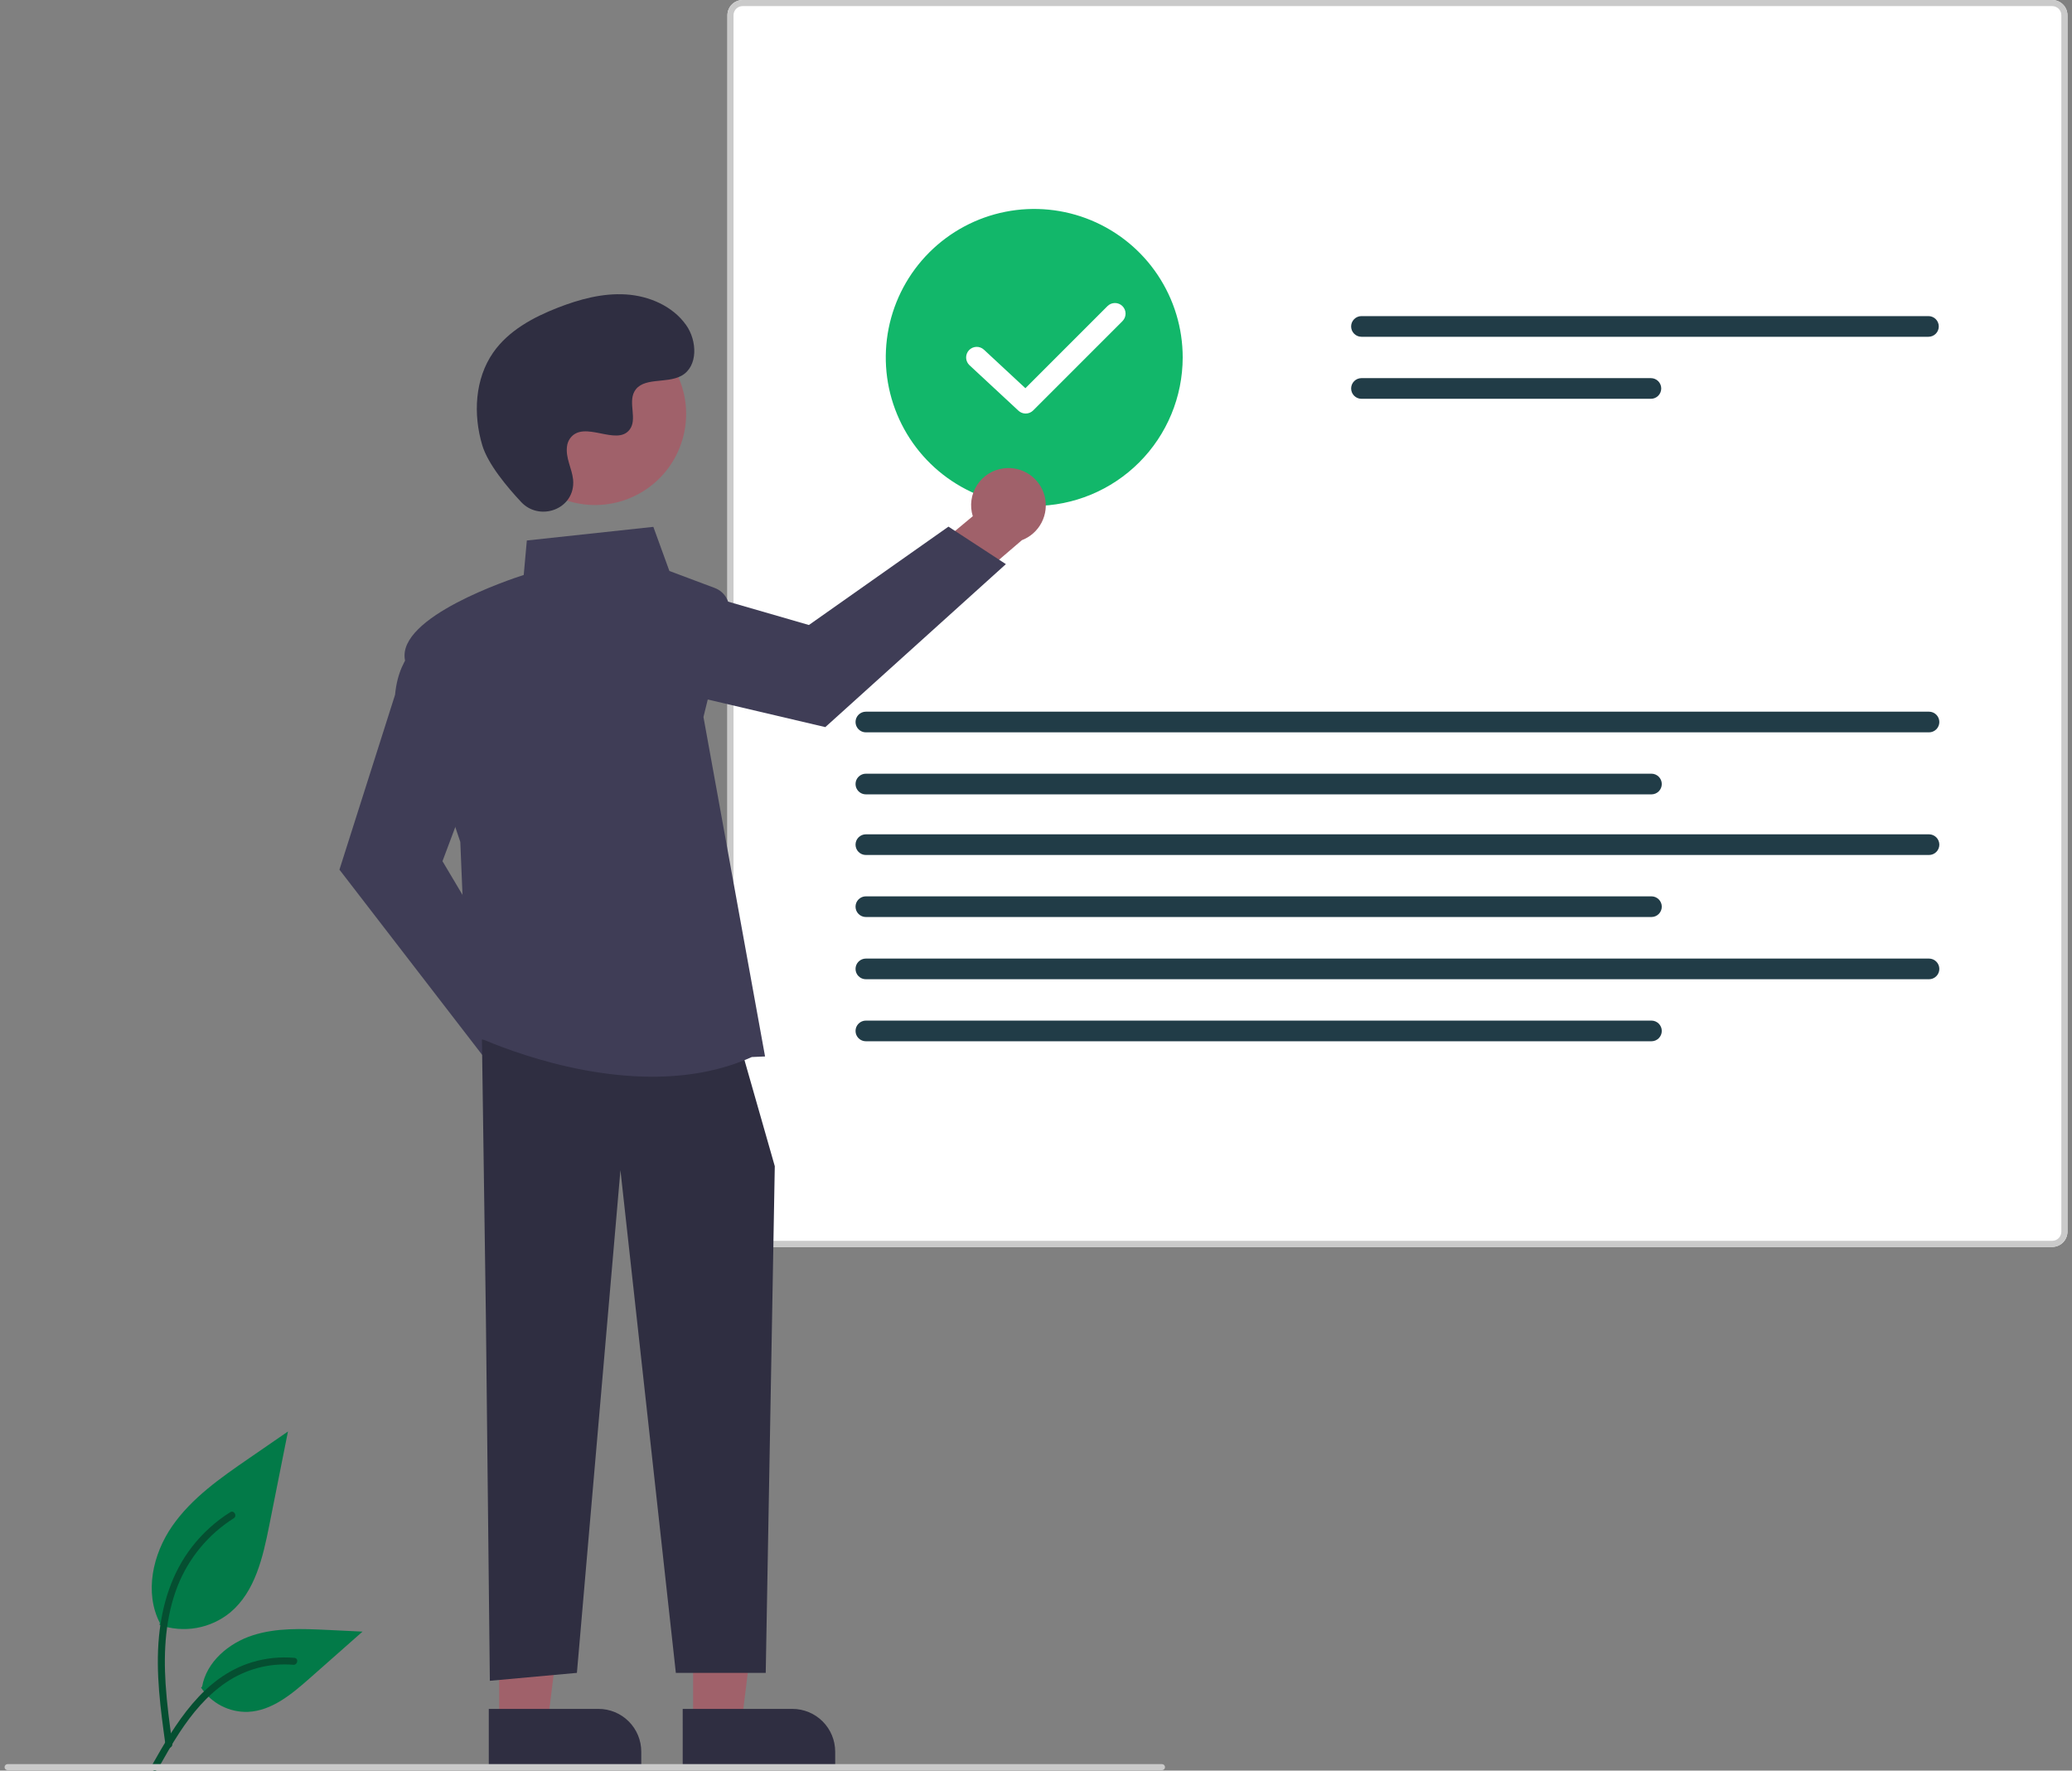 <svg width="227" height="194" viewBox="0 0 227 194" fill="none" xmlns="http://www.w3.org/2000/svg">
<rect x="0" y="0" width="227" height="194" fill="#808080" stroke="none"/>
<g clip-path="url(#clip0_5345_410051)">
<path d="M17.471 178.032C18.773 178.49 20.171 178.605 21.531 178.365C22.89 178.125 24.165 177.54 25.232 176.664C27.951 174.382 28.803 170.622 29.497 167.14L31.548 156.841L27.253 159.799C24.165 161.926 21.007 164.122 18.869 167.203C16.73 170.284 15.797 174.491 17.515 177.825" fill="#027A48"/>
<path d="M18.134 191.218C17.593 187.279 17.037 183.288 17.417 179.307C17.754 175.771 18.832 172.317 21.028 169.485C22.194 167.984 23.612 166.699 25.219 165.686C25.638 165.421 26.023 166.085 25.606 166.349C22.826 168.107 20.675 170.703 19.464 173.762C18.127 177.165 17.912 180.874 18.142 184.488C18.281 186.674 18.577 188.845 18.874 191.014C18.898 191.112 18.883 191.215 18.833 191.303C18.784 191.39 18.702 191.456 18.606 191.486C18.508 191.512 18.403 191.499 18.315 191.449C18.227 191.399 18.162 191.316 18.134 191.218L18.134 191.218Z" fill="#054F31"/>
<path d="M22.024 184.897C22.583 185.746 23.351 186.438 24.254 186.904C25.157 187.37 26.164 187.596 27.18 187.56C29.791 187.436 31.966 185.614 33.924 183.884L39.717 178.767L35.883 178.583C33.126 178.451 30.298 178.327 27.672 179.179C25.046 180.03 22.624 182.077 22.143 184.796" fill="#027A48"/>
<path d="M16.606 193.483C19.208 188.877 22.226 183.757 27.62 182.121C29.119 181.668 30.692 181.505 32.252 181.643C32.744 181.685 32.621 182.444 32.13 182.401C29.515 182.184 26.904 182.875 24.738 184.358C22.653 185.777 21.03 187.751 19.656 189.843C18.815 191.125 18.061 192.461 17.307 193.796C17.067 194.222 16.362 193.914 16.606 193.483Z" fill="#054F31"/>
<path d="M224.832 136.62H81.362C80.919 136.62 80.496 136.444 80.183 136.131C79.87 135.818 79.695 135.394 79.694 134.952V1.668C79.695 1.226 79.87 0.802 80.183 0.489C80.496 0.177 80.919 0.001 81.362 0H224.832C225.275 0.001 225.698 0.177 226.011 0.489C226.324 0.802 226.499 1.226 226.5 1.668V134.952C226.499 135.394 226.324 135.818 226.011 136.131C225.698 136.444 225.275 136.619 224.832 136.62V136.62Z" fill="white"/>
<path d="M224.832 136.62H81.362C80.919 136.62 80.496 136.444 80.183 136.131C79.87 135.818 79.695 135.394 79.694 134.952V1.668C79.695 1.226 79.87 0.802 80.183 0.489C80.496 0.177 80.919 0.001 81.362 0H224.832C225.275 0.001 225.698 0.177 226.011 0.489C226.324 0.802 226.499 1.226 226.5 1.668V134.952C226.499 135.394 226.324 135.818 226.011 136.131C225.698 136.444 225.275 136.619 224.832 136.62V136.62ZM81.362 0.666C81.097 0.667 80.843 0.772 80.655 0.959C80.468 1.147 80.362 1.401 80.362 1.666V134.952C80.362 135.217 80.468 135.471 80.655 135.658C80.843 135.846 81.097 135.951 81.362 135.952H224.832C225.097 135.951 225.351 135.846 225.539 135.658C225.726 135.471 225.832 135.217 225.832 134.952V1.668C225.832 1.403 225.726 1.149 225.539 0.962C225.351 0.774 225.097 0.669 224.832 0.668L81.362 0.666Z" fill="#CACACA"/>
<path d="M149.154 34.634C148.854 34.635 148.567 34.754 148.355 34.967C148.143 35.179 148.024 35.467 148.024 35.767C148.024 36.067 148.143 36.355 148.355 36.567C148.567 36.779 148.854 36.899 149.154 36.899H211.275C211.575 36.899 211.862 36.779 212.074 36.567C212.286 36.355 212.405 36.067 212.405 35.767C212.405 35.467 212.286 35.179 212.074 34.967C211.862 34.754 211.575 34.635 211.275 34.634H149.154Z" fill="#213C47"/>
<path d="M149.154 41.43C148.854 41.431 148.567 41.55 148.355 41.763C148.144 41.975 148.025 42.263 148.025 42.562C148.025 42.862 148.144 43.15 148.355 43.362C148.567 43.575 148.854 43.694 149.154 43.695H180.868C181.168 43.694 181.455 43.575 181.667 43.362C181.879 43.15 181.998 42.862 181.998 42.562C181.998 42.263 181.879 41.975 181.667 41.763C181.455 41.55 181.168 41.431 180.868 41.43H149.154Z" fill="#213C47"/>
<path d="M94.859 77.975C94.559 77.975 94.272 78.095 94.06 78.307C93.848 78.519 93.729 78.807 93.729 79.107C93.729 79.407 93.848 79.695 94.06 79.907C94.272 80.119 94.559 80.239 94.859 80.24H211.335C211.635 80.239 211.922 80.119 212.134 79.907C212.346 79.695 212.465 79.407 212.465 79.107C212.465 78.807 212.346 78.519 212.134 78.307C211.922 78.095 211.635 77.975 211.335 77.975H94.859Z" fill="#213C47"/>
<path d="M94.859 84.77C94.559 84.771 94.272 84.891 94.06 85.103C93.848 85.315 93.729 85.603 93.729 85.903C93.729 86.203 93.848 86.49 94.06 86.703C94.272 86.915 94.559 87.034 94.859 87.035H180.929C181.228 87.034 181.516 86.915 181.727 86.703C181.939 86.49 182.058 86.203 182.058 85.903C182.058 85.603 181.939 85.315 181.727 85.103C181.516 84.891 181.228 84.771 180.929 84.77H94.859Z" fill="#213C47"/>
<path d="M94.859 91.412C94.559 91.413 94.272 91.532 94.06 91.745C93.848 91.957 93.729 92.245 93.729 92.544C93.729 92.844 93.848 93.132 94.06 93.344C94.272 93.557 94.559 93.676 94.859 93.677H211.335C211.635 93.676 211.922 93.557 212.134 93.344C212.346 93.132 212.465 92.844 212.465 92.544C212.465 92.245 212.346 91.957 212.134 91.745C211.922 91.532 211.635 91.413 211.335 91.412H94.859Z" fill="#213C47"/>
<path d="M94.859 98.208C94.559 98.208 94.272 98.328 94.06 98.54C93.848 98.753 93.729 99.04 93.729 99.34C93.729 99.64 93.848 99.928 94.06 100.14C94.272 100.352 94.559 100.472 94.859 100.473H180.929C181.228 100.472 181.516 100.352 181.727 100.14C181.939 99.928 182.058 99.64 182.058 99.34C182.058 99.04 181.939 98.753 181.727 98.54C181.516 98.328 181.228 98.208 180.929 98.208H94.859Z" fill="#213C47"/>
<path d="M94.859 105.026C94.559 105.027 94.272 105.147 94.06 105.359C93.848 105.571 93.729 105.859 93.729 106.159C93.729 106.459 93.848 106.747 94.06 106.959C94.272 107.171 94.559 107.291 94.859 107.291H211.335C211.635 107.291 211.922 107.171 212.134 106.959C212.346 106.747 212.465 106.459 212.465 106.159C212.465 105.859 212.346 105.571 212.134 105.359C211.922 105.147 211.635 105.027 211.335 105.026H94.859Z" fill="#213C47"/>
<path d="M94.859 111.822C94.559 111.823 94.272 111.943 94.06 112.155C93.848 112.367 93.729 112.655 93.729 112.955C93.729 113.255 93.848 113.542 94.06 113.755C94.272 113.967 94.559 114.086 94.859 114.087H180.929C181.228 114.086 181.516 113.967 181.727 113.755C181.939 113.542 182.058 113.255 182.058 112.955C182.058 112.655 181.939 112.367 181.727 112.155C181.516 111.943 181.228 111.823 180.929 111.822H94.859Z" fill="#213C47"/>
<path d="M113.307 55.435C110.09 55.435 106.946 54.481 104.271 52.693C101.596 50.906 99.511 48.364 98.28 45.391C97.049 42.418 96.727 39.147 97.354 35.99C97.982 32.834 99.531 29.935 101.806 27.659C104.081 25.384 106.979 23.834 110.134 23.206C113.289 22.578 116.559 22.901 119.532 24.132C122.504 25.364 125.044 27.449 126.831 30.125C128.618 32.801 129.572 35.946 129.572 39.164C129.567 43.478 127.852 47.614 124.803 50.664C121.754 53.715 117.62 55.431 113.307 55.435Z" fill="#12B76A"/>
<path d="M63.934 116.957C63.906 116.363 63.748 115.783 63.471 115.256C63.194 114.73 62.806 114.271 62.332 113.911C61.859 113.552 61.313 113.3 60.732 113.174C60.151 113.049 59.55 113.052 58.97 113.184L53.594 105.605L48.193 107.75L55.935 118.346C56.221 119.306 56.849 120.126 57.7 120.653C58.551 121.18 59.566 121.377 60.551 121.206C61.537 121.034 62.426 120.507 63.05 119.724C63.673 118.941 63.987 117.956 63.934 116.957H63.934Z" fill="#A0616A"/>
<path d="M53.455 116.395L37.188 95.284L43.283 76.12C43.73 71.302 46.743 69.957 46.872 69.902L47.067 69.818L52.371 83.968L48.477 94.356L58.036 110.439L53.455 116.395Z" fill="#3F3D56"/>
<path d="M109.951 51.315C109.361 51.389 108.795 51.592 108.292 51.908C107.789 52.225 107.361 52.648 107.039 53.148C106.717 53.648 106.509 54.212 106.428 54.801C106.348 55.39 106.398 55.989 106.574 56.557L99.436 62.505L101.991 67.727L111.954 59.185C112.888 58.825 113.657 58.136 114.117 57.246C114.576 56.357 114.694 55.33 114.447 54.36C114.2 53.39 113.606 52.544 112.777 51.983C111.949 51.422 110.943 51.184 109.951 51.315Z" fill="#A0616A"/>
<path d="M110.201 61.809L90.418 79.666L70.847 75.069C66.011 74.996 64.437 72.094 64.372 71.97L64.273 71.781L77.966 65.397L88.621 68.478L103.91 57.701L110.201 61.809Z" fill="#3F3D56"/>
<path d="M75.933 188.755L81.249 188.755L83.777 168.245L75.933 168.246L75.933 188.755Z" fill="#A0616A"/>
<path d="M91.5 193.692L74.795 193.693L74.794 187.236L86.813 187.235C88.056 187.235 89.248 187.729 90.127 188.608C91.006 189.488 91.5 190.68 91.5 191.924L91.5 193.692L91.5 193.692Z" fill="#2F2E41"/>
<path d="M54.689 188.755L60.004 188.755L62.533 168.245L54.688 168.246L54.689 188.755Z" fill="#A0616A"/>
<path d="M70.256 193.692L53.55 193.693L53.55 187.236L65.569 187.235C66.184 187.235 66.793 187.357 67.362 187.592C67.931 187.828 68.447 188.173 68.883 188.608C69.318 189.044 69.663 189.561 69.899 190.129C70.134 190.698 70.255 191.308 70.255 191.924L70.256 193.692Z" fill="#2F2E41"/>
<path d="M52.798 113.894L53.232 144.253L53.666 184.155L63.204 183.288L67.973 128.206L74.043 183.288H83.89L84.882 127.773L81.413 115.629L52.798 113.894Z" fill="#2F2E41"/>
<path d="M71.467 117.971C61.089 117.971 51.536 113.273 51.407 113.208L51.3 113.154L50.429 92.246C50.176 91.507 45.203 76.928 44.361 72.294C43.508 67.599 55.876 63.478 57.377 62.996L57.718 59.219L71.578 57.725L73.335 62.558L78.307 64.423C78.871 64.635 79.337 65.046 79.618 65.579C79.899 66.112 79.975 66.729 79.831 67.314L77.068 78.556L83.817 115.751L82.364 115.814C78.881 117.387 75.122 117.97 71.467 117.971Z" fill="#3F3D56"/>
<path d="M69.977 54.11C74.813 51.466 76.591 45.4 73.947 40.562C71.303 35.725 65.24 33.947 60.404 36.592C55.568 39.236 53.791 45.301 56.434 50.139C59.078 54.977 65.141 56.755 69.977 54.11Z" fill="#A0616A"/>
<path d="M57.108 55.015C59.01 57.041 62.542 55.953 62.79 53.185C62.809 52.97 62.808 52.754 62.786 52.539C62.658 51.313 61.949 50.199 62.119 48.904C62.157 48.582 62.278 48.275 62.468 48.012C63.983 45.982 67.541 48.92 68.971 47.082C69.848 45.956 68.817 44.181 69.49 42.922C70.378 41.26 73.009 42.08 74.659 41.169C76.495 40.156 76.385 37.339 75.177 35.625C73.703 33.535 71.119 32.42 68.568 32.259C66.016 32.099 63.482 32.788 61.1 33.717C58.393 34.772 55.709 36.231 54.043 38.611C52.018 41.507 51.823 45.399 52.836 48.785C53.452 50.844 55.555 53.36 57.108 55.015Z" fill="#2F2E41"/>
<path d="M127.302 193.949H0.832C0.744 193.949 0.659 193.914 0.597 193.852C0.535 193.789 0.5 193.705 0.5 193.617C0.5 193.529 0.535 193.444 0.597 193.382C0.659 193.32 0.744 193.285 0.832 193.285H127.302C127.39 193.285 127.475 193.32 127.537 193.382C127.599 193.444 127.634 193.529 127.634 193.617C127.634 193.705 127.599 193.789 127.537 193.852C127.475 193.914 127.39 193.949 127.302 193.949Z" fill="#CACACA"/>
<path d="M112.368 45.31C112.075 45.31 111.792 45.199 111.578 44.999L106.214 40.016C105.989 39.806 105.856 39.515 105.845 39.208C105.834 38.9 105.945 38.6 106.155 38.374C106.364 38.149 106.655 38.016 106.962 38.004C107.27 37.992 107.57 38.104 107.796 38.313L112.338 42.534L121.326 33.543C121.434 33.435 121.562 33.348 121.703 33.289C121.844 33.23 121.996 33.2 122.149 33.2C122.302 33.199 122.453 33.229 122.595 33.288C122.736 33.346 122.864 33.432 122.973 33.54C123.081 33.648 123.166 33.777 123.225 33.918C123.283 34.06 123.313 34.211 123.313 34.364C123.312 34.517 123.282 34.669 123.223 34.81C123.164 34.951 123.078 35.079 122.969 35.187L113.19 44.97C113.082 45.078 112.954 45.163 112.813 45.222C112.672 45.28 112.521 45.31 112.368 45.31Z" fill="white"/>
</g>
<defs>
<clipPath id="clip0_5345_410051">
<rect width="226" height="194" fill="white" transform="translate(0.5)"/>
</clipPath>
</defs>
</svg>
